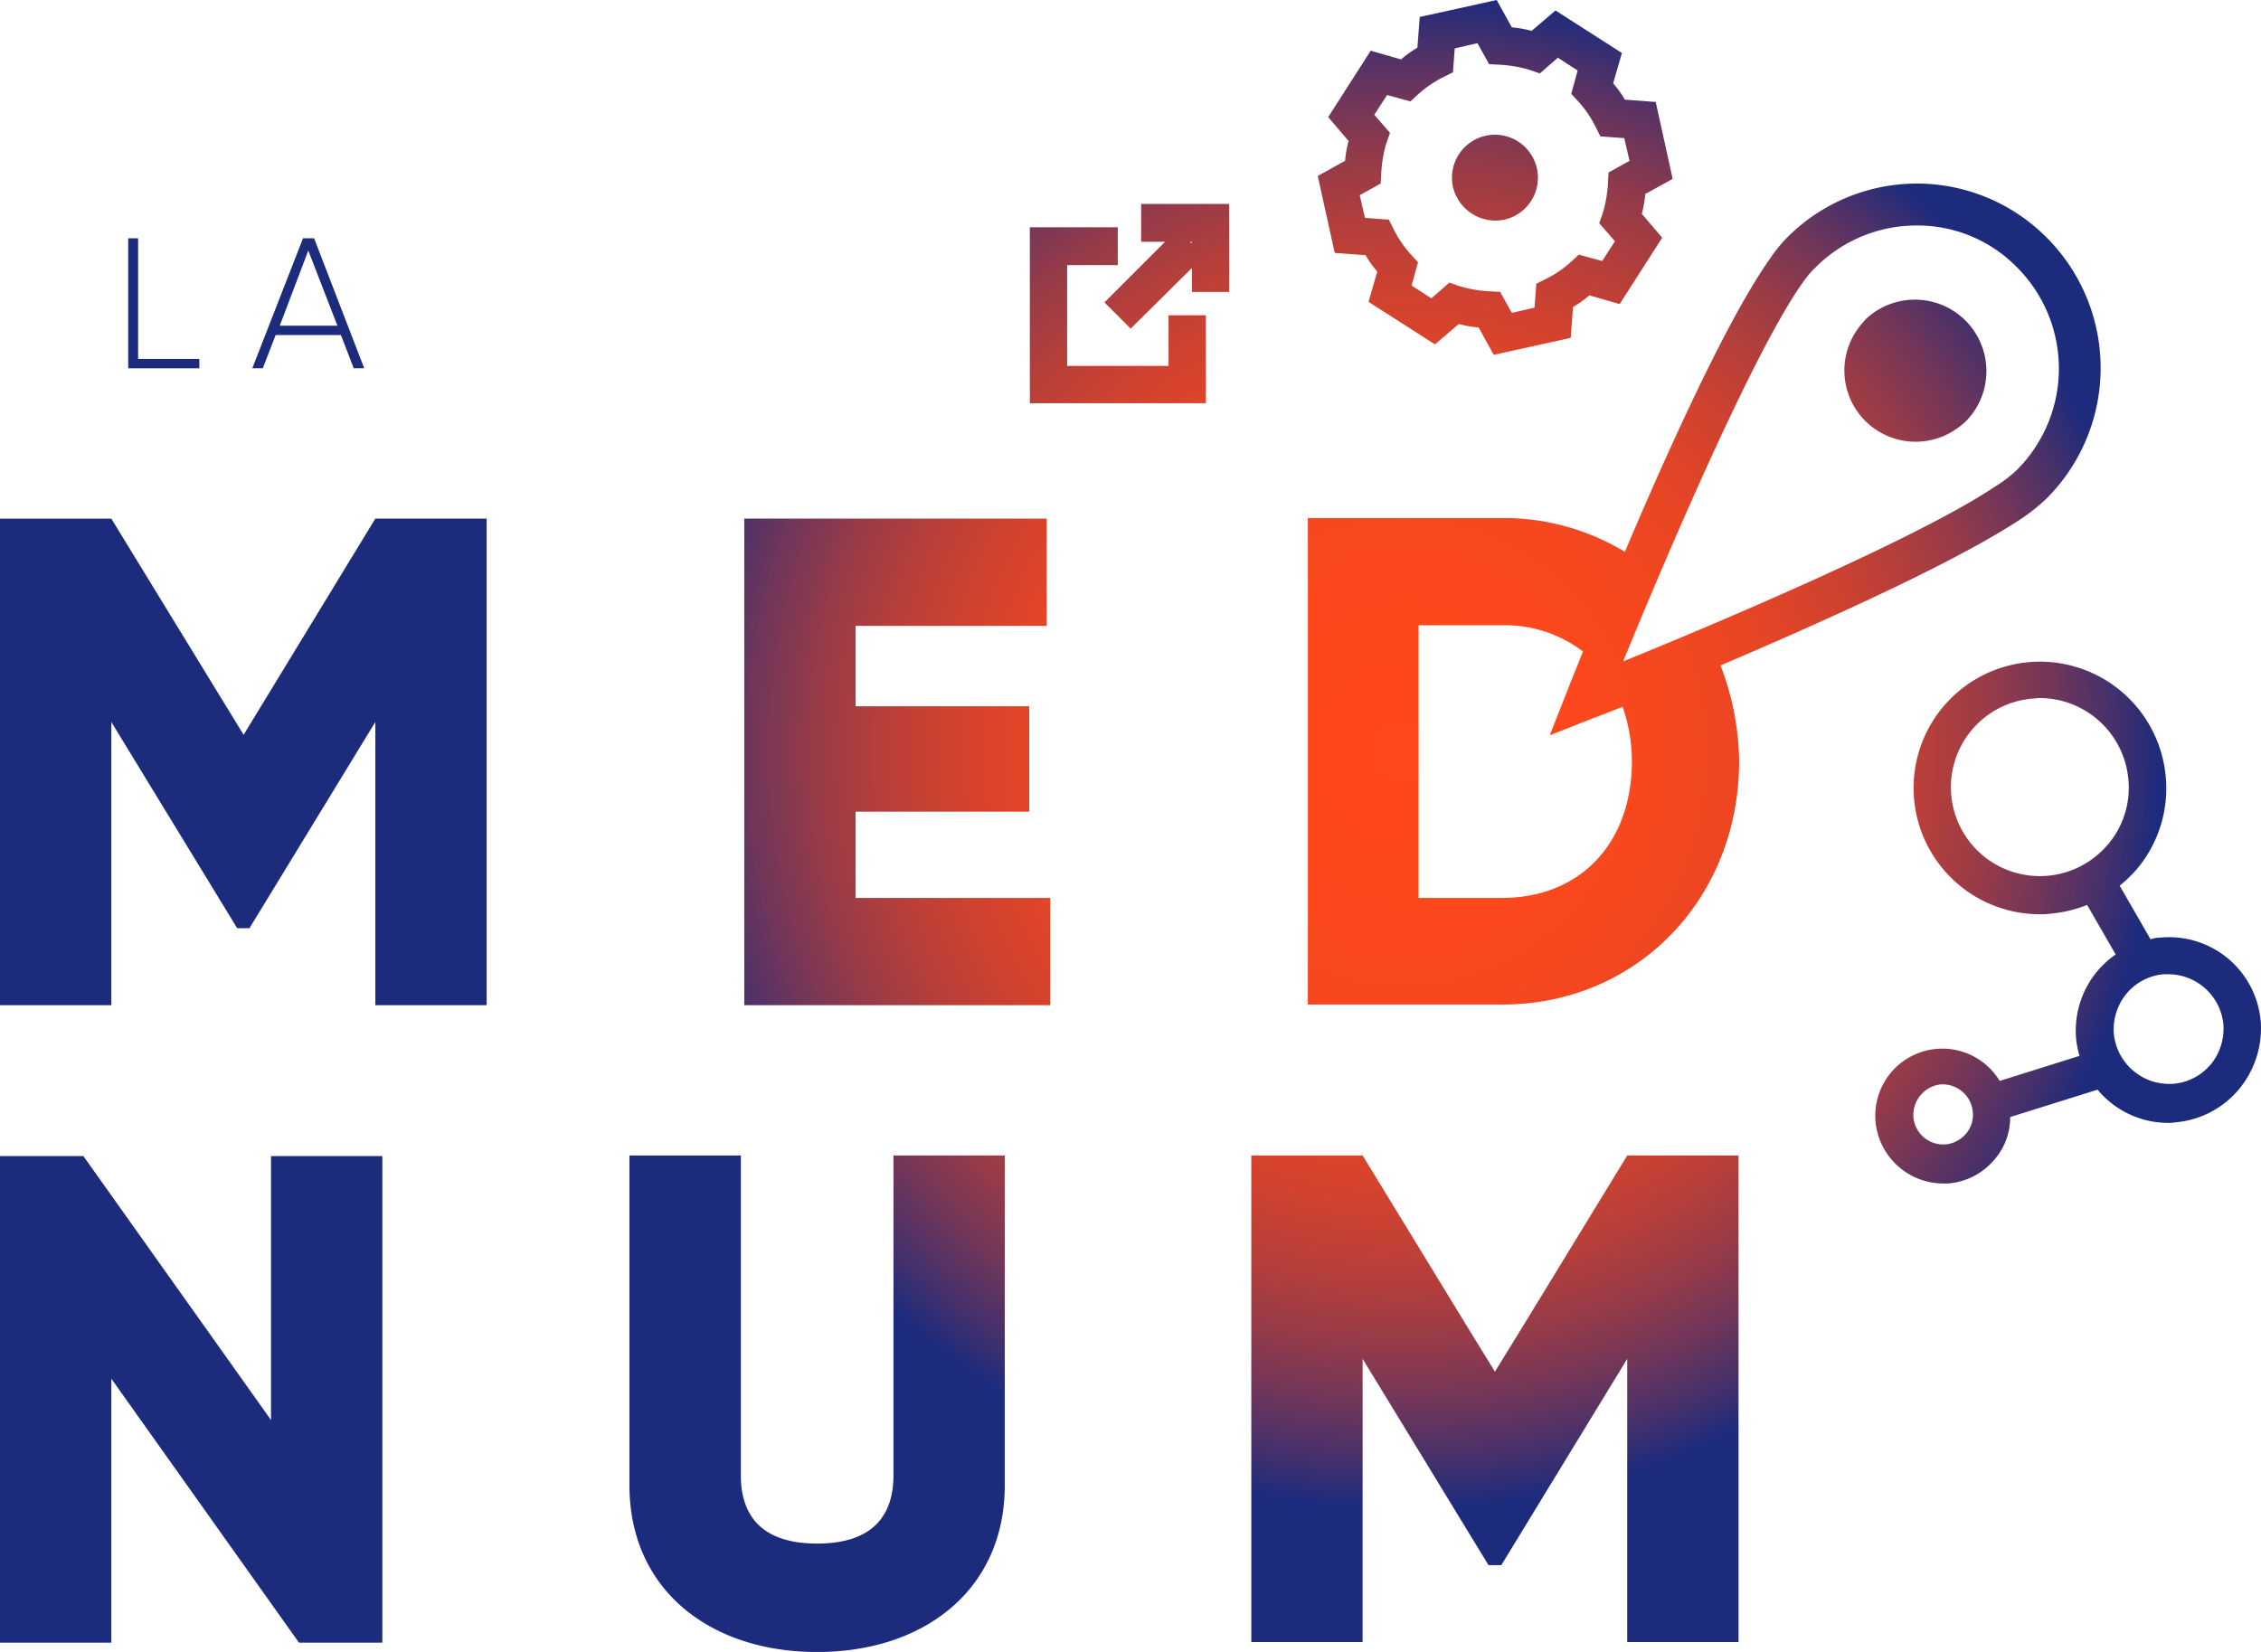 <svg xmlns="http://www.w3.org/2000/svg" xmlns:xlink="http://www.w3.org/1999/xlink" width="160" height="116.925" viewBox="0 0 160 116.925"><defs><style>.a{fill:#1d2b7d;}.b{fill:url(#a);}</style><radialGradient id="a" cx="0.665" cy="0.455" r="0.46" gradientTransform="translate(0.135) scale(0.731 1)" gradientUnits="objectBoundingBox"><stop offset="0" stop-color="#ff481b"></stop><stop offset="0.235" stop-color="#fc481c"></stop><stop offset="0.377" stop-color="#f44720"></stop><stop offset="0.494" stop-color="#e64526"></stop><stop offset="0.597" stop-color="#d1422f"></stop><stop offset="0.691" stop-color="#b73f3a"></stop><stop offset="0.779" stop-color="#973b48"></stop><stop offset="0.862" stop-color="#703659"></stop><stop offset="0.939" stop-color="#45306c"></stop><stop offset="1" stop-color="#1d2b7d"></stop></radialGradient></defs><path class="a" d="M27.032,49.437H22.7V40.9H22v9.2h5.032Zm5.4-1.691h4.619l.907,2.351H38.7l-3.547-9.2h-.784l-3.588,9.2h.742Zm2.31-5.98,2.062,5.32H32.723Z" transform="translate(-12.926 -24.032)"></path><path class="b" d="M93.251,12.455l1.2,5.444,2.186.165a7.385,7.385,0,0,0,.825,1.155l-.619,2.145,4.7,3.011,1.691-1.444a7.66,7.66,0,0,0,1.4.247l1.072,1.938,5.444-1.2.165-2.186a7.386,7.386,0,0,0,1.155-.825l2.145.619,3.011-4.7-1.444-1.691a7.661,7.661,0,0,0,.247-1.4l1.938-1.072-1.2-5.444-2.186-.165a7.387,7.387,0,0,0-.825-1.155l.619-2.145-4.7-3.011-1.691,1.444a7.661,7.661,0,0,0-1.4-.247L105.913,0l-5.444,1.2L100.3,3.382a7.387,7.387,0,0,0-1.155.825L97,3.588l-3.011,4.7,1.444,1.691a7.661,7.661,0,0,0-.247,1.4Zm4.454.536.041-.742a8.971,8.971,0,0,1,.371-2.145l.247-.7L97.252,8.125l.907-1.4,1.65.454.536-.495a7.844,7.844,0,0,1,1.815-1.237l.66-.33.124-1.691,1.608-.371.825,1.485.742.041a8.971,8.971,0,0,1,2.145.371l.7.247,1.279-1.114,1.4.907-.454,1.65.495.536a7.844,7.844,0,0,1,1.237,1.815l.33.66,1.691.124.371,1.608-1.485.825-.041.742a8.97,8.97,0,0,1-.371,2.145l-.247.7,1.114,1.279-.907,1.4-1.65-.454-.536.495a7.844,7.844,0,0,1-1.815,1.237l-.66.33-.124,1.691-1.608.371-.825-1.485-.742-.041a8.971,8.971,0,0,1-2.145-.371l-.7-.247-1.279,1.114-1.4-.907.454-1.65-.495-.536a7.844,7.844,0,0,1-1.237-1.815l-.33-.66-1.691-.124-.371-1.608Zm8.744,2.557a3.042,3.042,0,1,0-3.629-2.31A3.092,3.092,0,0,0,106.449,15.549ZM63.226,104.428c0,2.6-1.237,4.825-5.4,4.825s-5.4-2.227-5.4-4.825V81.785H44.543v23.344c0,7.383,5.692,11.8,13.28,11.8s13.28-4.413,13.28-11.8V81.785H63.226v22.643ZM19.178,100.51,5.9,81.827H0v34.438H7.877V97.582l13.28,18.683h5.9V81.827H19.178Zm-1.938-48.5-9.362-15.3H0V71.145H7.877V51.1l8.909,14.6h.866l8.909-14.6V71.145h7.877V36.706H26.561ZM107.769,93.87l-1.98,3.217-1.98-3.217L96.427,81.785H88.549v34.438h7.877V96.179l8.909,14.6h.907l8.909-14.6v20.044h7.877V81.785h-7.877ZM60.545,57.452h12.29V49.987H60.545V44.3H74.073V36.706H52.668V71.145H74.32V63.556H60.545v-6.1ZM121.75,47.1c6.97-2.97,16.085-7.053,20.787-10.063a13.742,13.742,0,0,0,2.31-1.773,13.069,13.069,0,0,0,0-18.436,12.945,12.945,0,0,0-18.394,0,9.793,9.793,0,0,0-1.2,1.485c-2.97,4.166-7.176,13.445-10.27,20.745h0a16.539,16.539,0,0,0-8.661-2.392H92.55V71.1h13.775c9.486,0,16.745-7.465,16.745-17.24a19.354,19.354,0,0,0-1.32-6.764ZM106.284,63.556h-5.9v-19.3h5.9a9.1,9.1,0,0,1,5.733,1.856c-.536,1.361-.949,2.351-1.114,2.8l-1.237,3.134,3.134-1.237c.371-.124,1.072-.412,2.021-.784a11.641,11.641,0,0,1,.66,3.918C115.44,59.8,111.728,63.556,106.284,63.556Zm8.579-16.745c3.341-8.166,9.486-22.436,12.827-26.973a6.212,6.212,0,0,1,.784-.907,10.084,10.084,0,0,1,7.135-2.97,9.846,9.846,0,0,1,7.135,2.97,10.144,10.144,0,0,1,0,14.311,9.043,9.043,0,0,1-1.567,1.2C136.1,37.861,122.7,43.635,114.862,46.811Zm17.116-24.169c-.041.082-.124.124-.165.206a5.042,5.042,0,0,0,6.805,7.383,4.37,4.37,0,0,0,.495-.412,5.06,5.06,0,0,0-7.135-7.176Zm28,49.657a6.5,6.5,0,0,0-7.053-5.939,2.336,2.336,0,0,0-.742.124L150,62.69a10.485,10.485,0,0,0,1.2-1.155,8.872,8.872,0,0,0,2.062-6.516,8.939,8.939,0,1,0-8.909,9.692,4.483,4.483,0,0,0,.742-.041,9.2,9.2,0,0,0,2.6-.619l2.021,3.506a6.753,6.753,0,0,0-1.279,1.155,6.59,6.59,0,0,0-1.526,4.743,6.381,6.381,0,0,0,.247,1.279l-5.65,1.773a4.746,4.746,0,0,0-8.785,2.887,4.823,4.823,0,0,0,4.743,4.372h.412a4.777,4.777,0,0,0,3.258-1.691,4.538,4.538,0,0,0,1.114-3.011l6.186-1.938a6.492,6.492,0,0,0,4.99,2.351,2.352,2.352,0,0,0,.536-.041,6.57,6.57,0,0,0,4.454-2.31A6.757,6.757,0,0,0,159.983,72.3Zm-20.869,7.96A2.149,2.149,0,0,1,137.67,81a2.12,2.12,0,0,1-2.268-1.938,2.184,2.184,0,0,1,1.938-2.31h.165a2.142,2.142,0,0,1,2.1,1.938A2.061,2.061,0,0,1,139.113,80.259Zm10.063-20.5a6.293,6.293,0,1,1-5.362-10.311c.165,0,.371-.041.536-.041a6.319,6.319,0,0,1,6.269,5.774A6.189,6.189,0,0,1,149.177,59.761Zm7.259,15.59a3.855,3.855,0,0,1-2.64,1.361,3.942,3.942,0,0,1-4.207-3.547,4.007,4.007,0,0,1,.907-2.846,3.855,3.855,0,0,1,2.64-1.361h.33a3.931,3.931,0,0,1,3.877,3.547A4.007,4.007,0,0,1,156.436,75.351ZM82.693,25.9H75.516V18.766H79.1V16.085H72.877V28.54H85.332V22.313h-2.64Zm-1.938-8.785h1.691l-4.289,4.289,1.856,1.856,4.331-4.289v1.691h2.64V14.435H80.754v2.681Zm3.588,0v.124l-.124-.124Z"></path></svg>